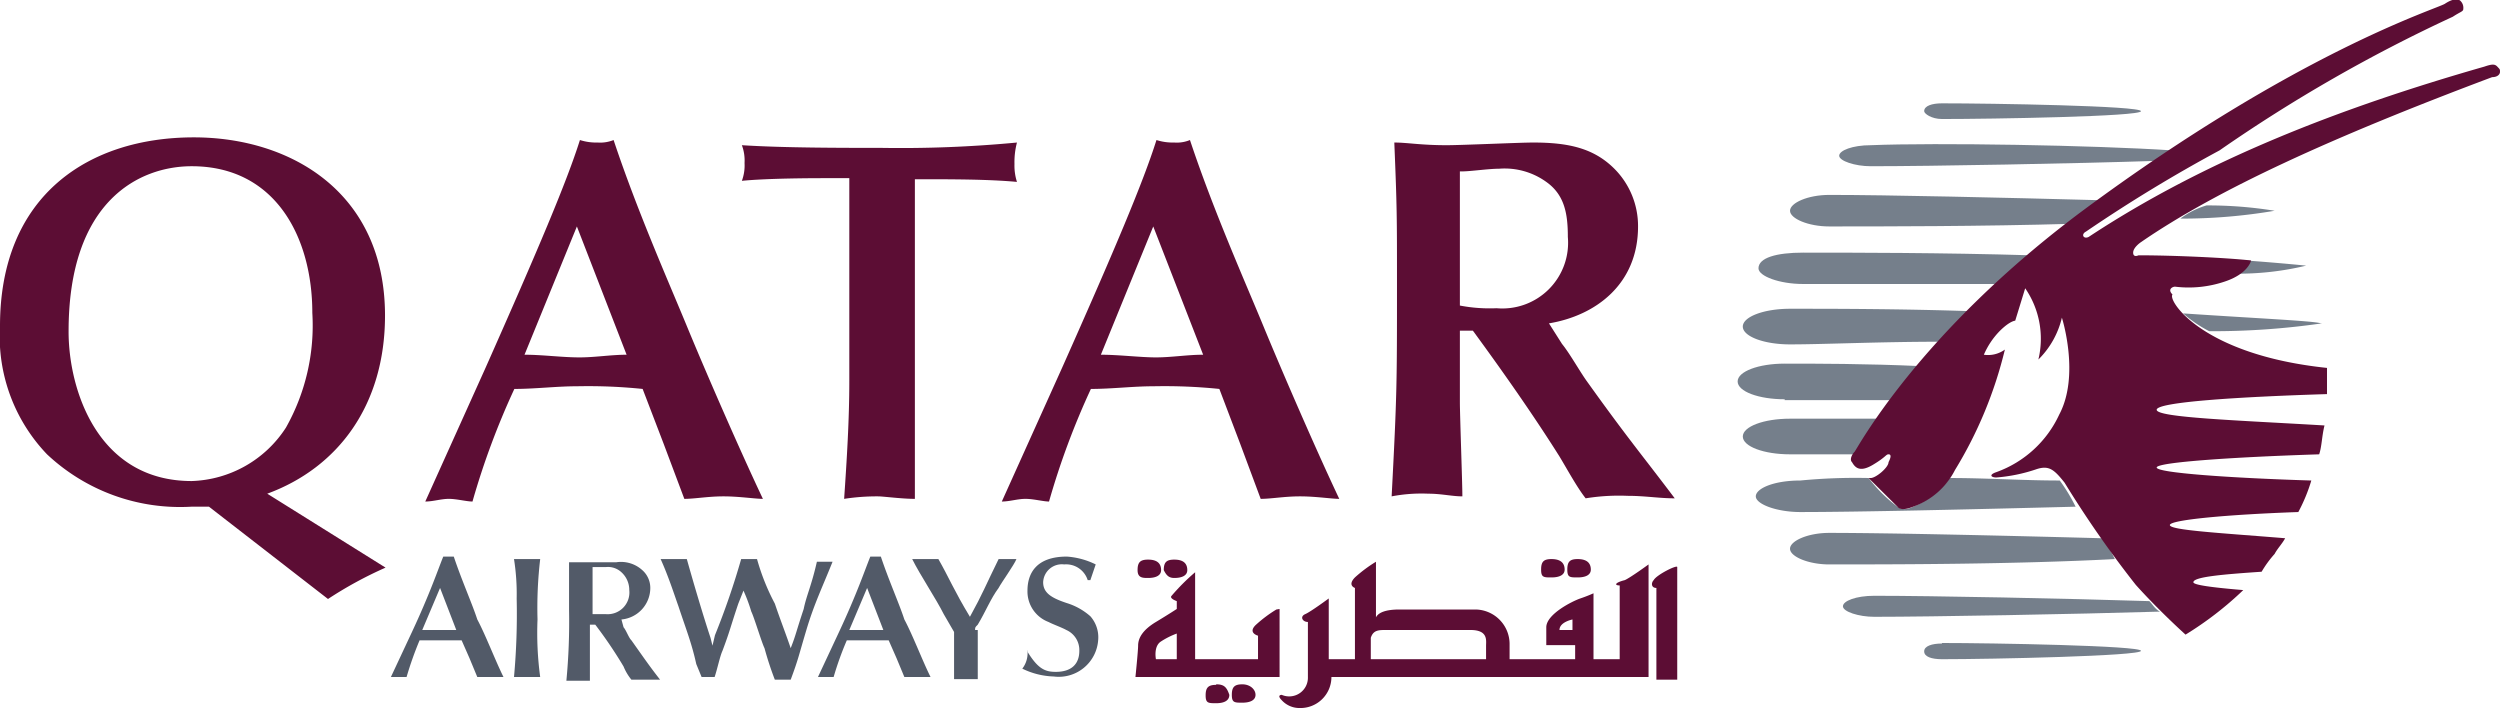 <svg xmlns="http://www.w3.org/2000/svg" viewBox="0 0 140.32 39.77"><defs><style>.cls-1{fill:#525a68;}.cls-2{fill:#5c0d34;}.cls-3{fill:#757f8b;}</style></defs><title>QATAR-logo</title><g id="Layer_2" data-name="Layer 2"><g id="Layer_1-2" data-name="Layer 1"><path class="cls-1" d="M25.61,35.36H23.7l1-2.36ZM26.79,38h1.47c-.44-.88-1-2.35-1.47-3.23-.29-.89-.88-2.21-1.32-3.53h-.59c-.3.73-.74,2.06-1.77,4.26L21.94,38h.88a19.38,19.38,0,0,1,.73-2.06h2.36l.44,1Z"/><path class="cls-1" d="M29,33.59A39.09,39.09,0,0,1,28.85,38h1.47a18.41,18.41,0,0,1-.15-3.23,23.53,23.53,0,0,1,.15-3.39H28.85A12.53,12.53,0,0,1,29,33.59"/><path class="cls-1" d="M34.88,34.77A1.78,1.78,0,0,0,36.5,33a1.33,1.33,0,0,0-.45-1,1.78,1.78,0,0,0-1.47-.44H31.94v2.65a35.13,35.13,0,0,1-.15,4h1.32V35.06h.3A24.79,24.79,0,0,1,35,37.41a2.88,2.88,0,0,0,.44.74h1.61c-.58-.74-.88-1.18-1.61-2.21-.15-.14-.3-.58-.44-.73Zm-1.62-2.94H34a1.1,1.1,0,0,1,.88.29,1.34,1.34,0,0,1,.44,1A1.22,1.22,0,0,1,34,34.47h-.74Z"/><path class="cls-1" d="M39.88,35.8c-.44-1.33-1-3.24-1.33-4.42H37.08c.45,1,.74,1.92,1,2.65.44,1.33.74,2.06,1,3.24l.3.73h.73c.15-.44.3-1.17.44-1.47.44-1.17.44-1.32.89-2.65l.29-.73a9.39,9.39,0,0,1,.44,1.18c.15.29.59,1.76.74,2.05a18,18,0,0,0,.58,1.77h.89c.44-1.18.44-1.32.88-2.79s.88-2.36,1.47-3.83h-.88c-.3,1.33-.59,1.91-.74,2.65-.44,1.32-.44,1.47-.73,2.2-.3-.88-.59-1.61-.89-2.5a12.45,12.45,0,0,1-1-2.5h-.89a42.3,42.3,0,0,1-1.47,4.27l-.14.59Z"/><path class="cls-1" d="M49.58,35.36H47.67l1-2.36ZM50.76,38h1.47c-.44-.88-1-2.35-1.47-3.23-.29-.89-.88-2.21-1.32-3.53h-.59c-.3.73-.74,2.06-1.77,4.26L45.91,38h.88a17.6,17.6,0,0,1,.74-2.06h2.35l.44,1Z"/><path class="cls-1" d="M54.73,35.36c0-.15,0-.15.15-.3.44-.73.73-1.47,1.17-2.06.15-.29.89-1.32,1-1.62h-1c-.73,1.48-.88,1.92-1.61,3.24-.89-1.47-1.18-2.21-1.77-3.24H51.2c.44.89,1.33,2.21,1.77,3.09l.58,1v2.65h1.33V35.36Z"/><path class="cls-1" d="M57.67,36.53a1.42,1.42,0,0,1-.29,1,4.29,4.29,0,0,0,1.76.44,2.22,2.22,0,0,0,2.5-2.06,1.78,1.78,0,0,0-.44-1.32,3.6,3.6,0,0,0-1.32-.74c-.88-.29-1.33-.58-1.33-1.17a1.05,1.05,0,0,1,1.18-1,1.27,1.27,0,0,1,1.32.88h.15l.3-.88a4.3,4.3,0,0,0-1.62-.44c-1.77,0-2.21,1-2.21,1.91a1.83,1.83,0,0,0,1.18,1.76c.29.15.73.3,1,.45a1.23,1.23,0,0,1,.73,1.17c0,.74-.44,1.18-1.32,1.18-.59,0-1-.15-1.62-1.18Z"/><path class="cls-2" d="M3.85,18.59c0-7.35,4-9.26,6.91-9.26,4.71,0,6.77,4,6.77,8.23A11.68,11.68,0,0,1,16.05,24,6.54,6.54,0,0,1,10.76,27c-5.29,0-6.91-5.14-6.91-8.38m14.56,15a22.2,22.2,0,0,1,3.23-1.76L15,27.71c4-1.47,6.61-5,6.61-10,0-6.91-5.29-10-10.73-10C5,7.71,0,10.94,0,18.3a9.56,9.56,0,0,0,2.64,7.2,10.9,10.9,0,0,0,8.09,2.94h1Z"/><path class="cls-2" d="M35.17,19.91c-.88,0-1.76.15-2.64.15-1,0-2.06-.15-3.09-.15l2.94-7.2ZM38.41,28c.59,0,1.32-.14,2.2-.14s1.77.14,2.21.14c-1.32-2.79-3.24-7.2-4.27-9.7s-2.79-6.47-4.11-10.44a2,2,0,0,1-.89.14,3,3,0,0,1-1-.14c-.74,2.35-2.36,6.17-5.3,12.79l-3.38,7.5c.44,0,.88-.15,1.32-.15s1,.15,1.33.15a43,43,0,0,1,2.35-6.32c1.18,0,2.35-.15,3.53-.15a30,30,0,0,1,3.67.15l1.18,3.08Z"/><path class="cls-2" d="M51.35,13.3V10.06c2.06,0,4.12,0,5.73.15a3,3,0,0,1-.14-1A4.34,4.34,0,0,1,57.08,8a68.9,68.9,0,0,1-7.64.3c-2.21,0-5.44,0-7.8-.15a2.44,2.44,0,0,1,.15,1,2.48,2.48,0,0,1-.15,1c1.47-.15,4.27-.15,4.56-.15h1.47V21.38c0,2.21-.14,4.42-.29,6.62a12,12,0,0,1,1.91-.14c.29,0,1.32.14,2.06.14V13.3Z"/><path class="cls-2" d="M67.53,19.91c-.89,0-1.77.15-2.65.15s-2.06-.15-3.09-.15l2.94-7.2ZM70.76,28c.59,0,1.32-.14,2.21-.14s1.76.14,2.2.14c-1.32-2.79-3.23-7.2-4.26-9.7s-2.8-6.47-4.12-10.44a1.94,1.94,0,0,1-.88.14,3,3,0,0,1-1-.14c-.74,2.35-2.35,6.17-5.3,12.79l-3.38,7.5c.44,0,.88-.15,1.33-.15s1,.15,1.32.15a43,43,0,0,1,2.35-6.32c1.18,0,2.35-.15,3.53-.15a30.2,30.2,0,0,1,3.68.15l1.17,3.08Z"/><path class="cls-2" d="M86.94,18.15c2.64-.44,5-2.21,5-5.44a4.55,4.55,0,0,0-1.33-3.24C89.44,8.3,88,8,86.05,8c-.73,0-4,.15-4.85.15C79.73,8.15,79,8,78.26,8c.15,3.68.15,4.12.15,7.94,0,5.59,0,6.18-.3,11.92a8.91,8.91,0,0,1,2.06-.15c.74,0,1.33.15,1.91.15,0-.74-.14-4.56-.14-5.3v-4h.73c1.62,2.21,3.38,4.71,4.86,7.06.44.73,1,1.76,1.47,2.35a11.65,11.65,0,0,1,2.35-.14c1,0,1.76.14,2.65.14-1.77-2.35-2.65-3.38-4.86-6.47-.44-.59-1-1.62-1.47-2.2ZM82.08,9.62c.45,0,1.47-.15,2.06-.15a4,4,0,0,1,2.65.74C87.82,10.94,88,12,88,13.3a3.69,3.69,0,0,1-4,4,8.87,8.87,0,0,1-2.06-.15V9.62Z"/><path class="cls-3" d="M130.32,18.15a42.7,42.7,0,0,1-6.32.44,7.25,7.25,0,0,1-1.47-1c4.41.3,7.79.44,7.79.59"/><path class="cls-3" d="M127.67,11.83a31,31,0,0,1-5.29.44,4.52,4.52,0,0,1,1.47-.74,23.22,23.22,0,0,1,3.82.3"/><path class="cls-3" d="M104.14,25.5h-3.67c-1.47,0-2.65-.44-2.65-1s1.18-1,2.65-1h5c-.89,1.33-1.18,1.92-1.33,2.06h0"/><path class="cls-3" d="M104.88,26.83a8.22,8.22,0,0,0,1.62,1.61s.29.3.88,0a5,5,0,0,0,2.06-1.61c2.06,0,4.11.14,6.17.14a10.05,10.05,0,0,1,.89,1.47c-5.89.15-12.21.3-15.45.3-1.32,0-2.5-.44-2.5-.88s1-.89,2.5-.89a32.46,32.46,0,0,1,3.83-.14h0"/><path class="cls-3" d="M102.67,31.68c-1.17,0-2.2-.44-2.2-.88s1-.89,2.2-.89c3.24,0,9.71.15,15.3.3a5.35,5.35,0,0,1,.73,1.17c-5.73.3-12.65.3-16,.3"/><path class="cls-3" d="M121.2,34.33c-4.7.14-12.79.29-16,.29-.88,0-1.76-.29-1.76-.59s.73-.59,1.76-.59c3.24,0,10.74.15,15.44.3.15.14.3.44.59.59"/><path class="cls-3" d="M109,36.09c2.79,0,11.17.15,11.17.44S111.79,37,109,37c-.59,0-1-.14-1-.44s.44-.44,1-.44"/><path class="cls-3" d="M109,19.18c-3.53,0-6.62.15-8.53.15-1.47,0-2.65-.45-2.65-1s1.18-1,2.65-1c2.35,0,6.17,0,10.29.14A10.1,10.1,0,0,0,109,19.18"/><path class="cls-3" d="M126.05,14.62c2.06.15,3.39.29,3.39.29a16.31,16.31,0,0,1-4,.45c.44-.3.58-.59.58-.74"/><path class="cls-3" d="M101.2,15.94c-1.32,0-2.5-.44-2.5-.88,0-.59,1-.88,2.5-.88,2.8,0,7.8,0,12.8.15-.59.58-1.18,1-1.77,1.61h-11"/><path class="cls-3" d="M116.35,12.56c-5.15.15-10.74.15-13.68.15-1.17,0-2.2-.44-2.2-.88s1-.89,2.2-.89c3.24,0,9.71.15,15.3.3-.3.14-.59.44-.89.59s-.58.44-.73.73"/><path class="cls-3" d="M105,9.33c-.89,0-1.77-.3-1.77-.59s.74-.59,1.77-.59c3.67-.15,12.5,0,16.91.29-.3.15-.59.44-.89.59-4.55.15-12.64.3-16,.3"/><path class="cls-3" d="M100.17,22.41c-1.47,0-2.64-.44-2.64-1s1.17-1,2.64-1c1.77,0,4.56,0,7.65.14-.59.74-1,1.33-1.47,1.91h-6.18"/><path class="cls-3" d="M108,6.24c0-.3.44-.44,1-.44,2.79,0,11.17.14,11.17.44s-8.38.44-11.17.44c-.59,0-1-.3-1-.44"/><path class="cls-2" d="M130.61,20.65v1.47c-4.85.15-9.56.44-9.56.88s4.56.59,9.42.88c-.15.59-.15,1.18-.3,1.62-4.7.15-9.12.44-9.12.74s4.12.59,8.68.73a9.46,9.46,0,0,1-.73,1.77c-4,.14-7.21.44-7.21.73s2.79.44,6.47.74c-.15.29-.44.59-.59.88a6.11,6.11,0,0,0-.73,1c-2.21.15-3.83.29-3.83.59,0,.15,1,.29,2.8.44a19,19,0,0,1-3.24,2.5s-1.47-1.32-2.79-2.79a59,59,0,0,1-4-5.74c-.59-.74-.88-1-1.62-.74a9.13,9.13,0,0,1-2.21.45c-.29,0-.44-.15,0-.3a6.19,6.19,0,0,0,3.53-3.23c1.18-2.21.15-5.44.15-5.44a4.88,4.88,0,0,1-1.32,2.35,5,5,0,0,0-.74-4L113.11,18s-.29,0-.88.59a4.4,4.4,0,0,0-.88,1.32,1.6,1.6,0,0,0,1.18-.29,23.44,23.44,0,0,1-2.8,6.76,4.2,4.2,0,0,1-2.35,2.06c-.74.3-.88,0-.88,0l-1.62-1.61H105c.29,0,1-.59,1-.89.15-.29.15-.44,0-.44s-.14.15-.88.59-1,.15-1.17-.15c-.15-.14,0-.44.14-.58s3.53-6.62,12.8-13.53C129,2.86,136.79.5,137.23.21s.74-.3.88-.15a.54.54,0,0,1,.15.44c0,.15-.15.15-.59.44a86.87,86.87,0,0,0-13.09,7.5,84.55,84.55,0,0,0-7.5,4.56c-.29.15-.14.44.15.3,6.47-4.27,14-7.21,22.21-9.56.44-.15.59-.15.73,0s.15.14.15.29-.15.3-.44.3c-9,3.38-15.44,6.32-19.71,9.26,0,0-.44.29-.44.59s.3.15.3.15c2,0,5,.14,6.32.29,0,0-.15.74-1.47,1.18a6.31,6.31,0,0,1-2.8.29c-.14,0-.44.15-.14.44-.3.3,1.61,3.38,8.67,4.12"/><path class="cls-2" d="M66.05,37H64.88s-.15-.73.29-1a4.35,4.35,0,0,1,.88-.44Zm5.59-2.79a7.4,7.4,0,0,0-1.17.88c-.44.44.14.59.14.59V37H67.08V32.12a11.73,11.73,0,0,0-1.32,1.32c-.15.15.29.3.29.3v.44s-.44.29-1.17.73-1,.89-1,1.33c0,.29-.15,1.76-.15,1.76h8.09V34.18Zm-7.2-1.77c.44,0,.73-.14.73-.44s-.14-.59-.73-.59c-.44,0-.59.15-.59.59s.29.44.59.44m1.47,0c.44,0,.73-.14.73-.44s-.14-.59-.73-.59c-.44,0-.59.15-.59.59.15.3.29.44.59.44m2.35,6c-.44,0-.59.15-.59.59s.15.44.59.44S69,39.33,69,39c-.15-.44-.3-.59-.74-.59m1.47,0c-.44,0-.59.15-.59.59s.15.44.59.44.74-.14.74-.44-.3-.59-.74-.59m17.35-6c.45,0,.74-.14.74-.44s-.15-.59-.74-.59c-.44,0-.58.15-.58.59s.14.44.58.44m1.47,0c.45,0,.74-.14.74-.44s-.15-.59-.74-.59c-.44,0-.58.15-.58.59s.14.44.58.44m4.27.15c-.15.15-.15.44.15.44v5.15h1.17V31.83c0-.15-1.17.44-1.32.73m-4.56,2.8h-.73c0-.45.73-.59.73-.59Zm-4.85.88V37H76.94V35.8c.14-.44.44-.44.88-.44h4.71c1,0,.88.58.88.88m7.5-3.38V37H89.44V33.3s-.3.14-.74.29-1.91.88-1.91,1.62v1h1.62V37H84.73v-.88a1.94,1.94,0,0,0-1.91-1.91H78.55c-.73,0-1.17.15-1.32.44V31.53a7.78,7.78,0,0,0-1.18.88c-.44.45,0,.59,0,.59v4H74.58V33.59s-1,.74-1.32.88-.15.44.15.44V38a1.05,1.05,0,0,1-1.47,1s-.3,0,0,.3a1.34,1.34,0,0,0,1,.44A1.74,1.74,0,0,0,74.73,38h17.8V31.68s-1,.73-1.33.88c-.59.15-.59.3-.29.3"/></g></g></svg>